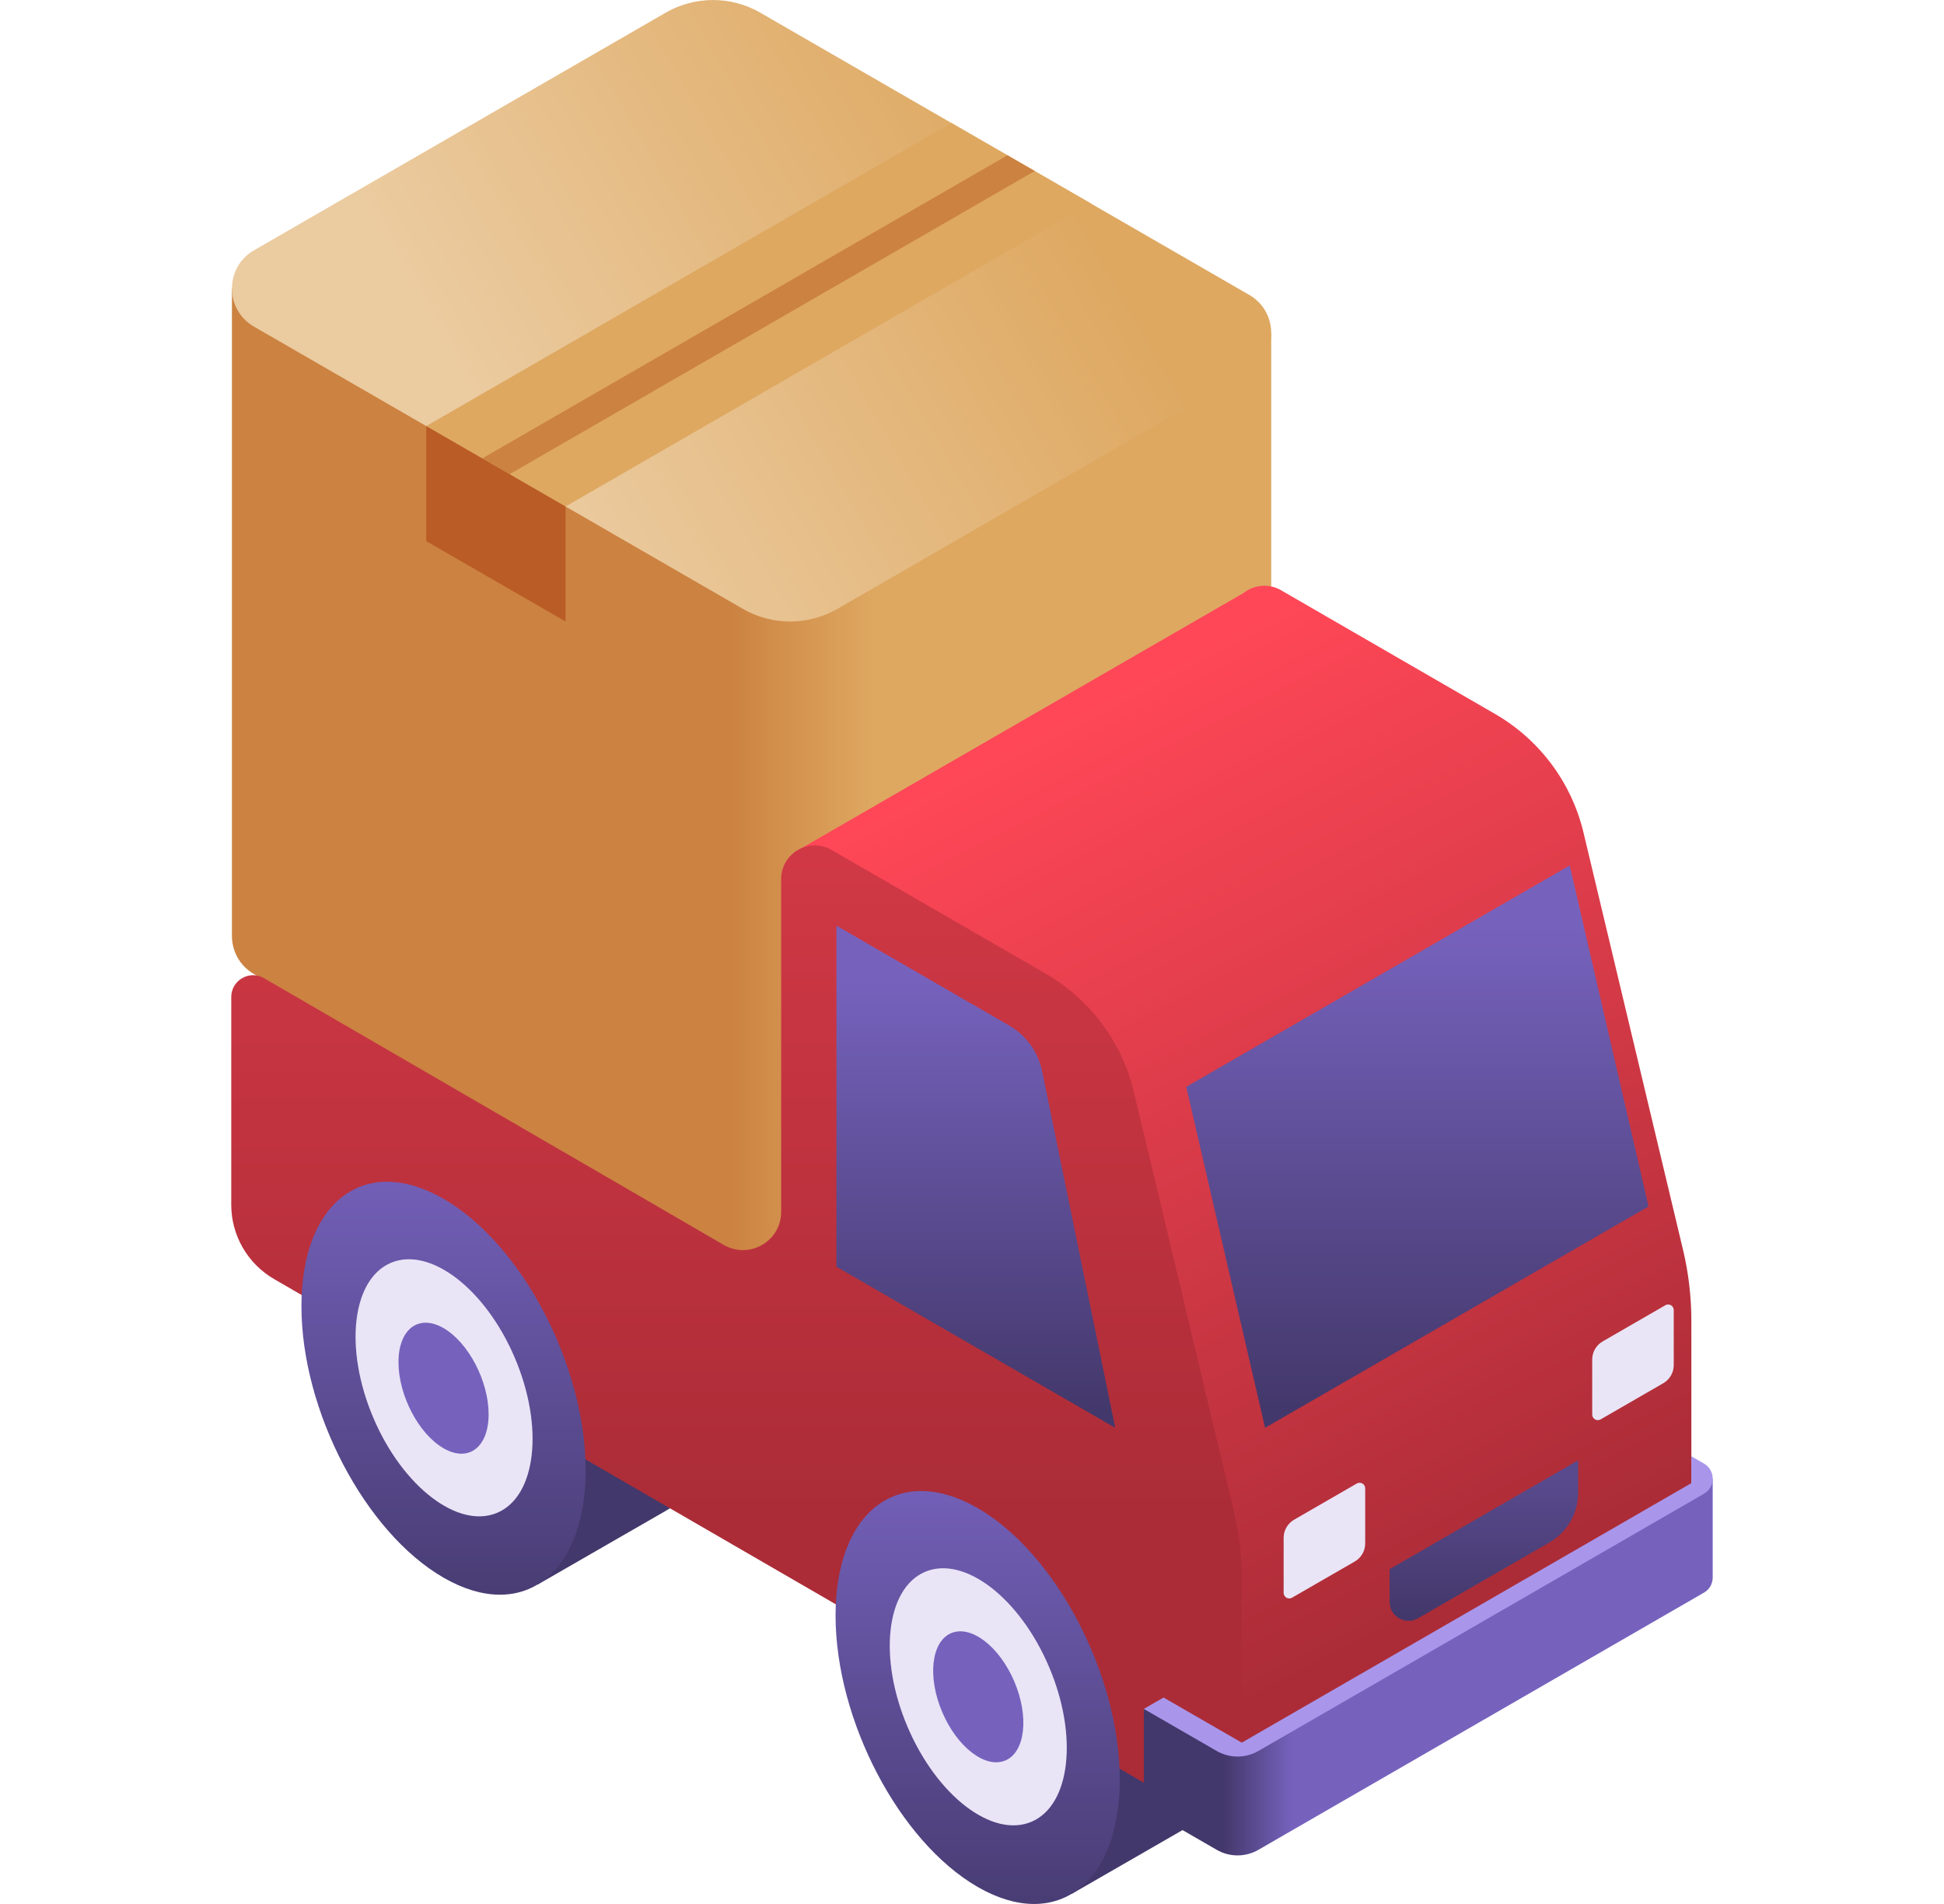 <svg width="49" height="48" viewBox="0 0 49 48" fill="none" xmlns="http://www.w3.org/2000/svg">
<path d="M8.794 30.059L12.197 28.102L12.197 28.102C12.817 27.774 13.614 27.82 14.483 28.323C16.462 29.465 18.065 32.528 18.065 35.166C18.065 36.616 17.58 37.634 16.814 38.068L16.815 38.069L13.548 39.95L8.794 30.059Z" fill="url(#paint0_linear_330_12418)"/>
<path d="M22.257 37.856L25.66 35.9L25.66 35.9C26.28 35.571 27.077 35.618 27.946 36.12C29.924 37.262 31.528 40.326 31.528 42.963C31.528 44.413 31.043 45.431 30.277 45.865L30.278 45.866L27.011 47.747L22.257 37.856Z" fill="url(#paint1_linear_330_12418)"/>
<path d="M5.846 23.594V7.273L32.042 8.396V24.717C32.042 25.091 31.857 25.465 31.487 25.679L21.109 31.67C20.371 32.096 19.462 32.096 18.724 31.67L6.401 24.556C6.031 24.342 5.846 23.968 5.846 23.594Z" fill="url(#paint2_linear_330_12418)"/>
<path d="M31.487 7.434L19.164 0.32C18.426 -0.106 17.516 -0.106 16.778 0.32L6.401 6.311C5.661 6.738 5.661 7.807 6.401 8.234L18.724 15.349C19.462 15.775 20.371 15.775 21.109 15.349L31.487 9.358C32.227 8.93 32.227 7.862 31.487 7.434Z" fill="url(#paint3_linear_330_12418)"/>
<path d="M27.491 5.127L14.255 12.769L10.744 10.742L23.98 3.1L27.491 5.127Z" fill="#DEA861"/>
<path d="M25.393 3.915L12.157 11.556L12.845 11.954L26.081 4.312L25.393 3.915Z" fill="#CC8241"/>
<path d="M14.255 12.769V15.668L10.744 13.642V10.742L14.255 12.769Z" fill="#BA5C25"/>
<path d="M42.422 31.508L39.913 20.988C39.612 19.728 38.806 18.647 37.684 17.999L32.291 14.881C31.968 14.695 31.599 14.749 31.342 14.951L21.915 20.394L20.024 21.486L20.767 27.163L21.954 27.857L30.966 45.494L42.062 39.088C42.14 39.056 42.212 39.014 42.279 38.963C42.489 38.8 42.632 38.546 42.632 38.242V33.287C42.631 32.688 42.561 32.091 42.422 31.508Z" fill="url(#paint4_linear_330_12418)"/>
<path d="M32.619 38.312L34.199 37.4C34.294 37.346 34.411 37.414 34.411 37.522V38.91C34.411 39.098 34.311 39.272 34.148 39.366L32.567 40.278C32.473 40.333 32.355 40.265 32.355 40.156V38.768C32.355 38.58 32.456 38.407 32.619 38.312Z" fill="#E9E5F6"/>
<path d="M40.396 33.818L41.977 32.905C42.071 32.851 42.188 32.919 42.188 33.028V34.415C42.188 34.603 42.088 34.777 41.925 34.871L40.345 35.783C40.251 35.838 40.133 35.77 40.133 35.661V34.274C40.133 34.086 40.233 33.912 40.396 33.818Z" fill="#E9E5F6"/>
<path d="M19.69 30.551V22.16C19.69 21.508 20.396 21.101 20.96 21.427L26.353 24.544C27.475 25.192 28.282 26.273 28.582 27.534L31.091 38.054C31.23 38.636 31.3 39.233 31.3 39.832V44.788C31.3 45.491 30.54 45.93 29.931 45.579L6.911 32.247C6.242 31.86 5.829 31.146 5.829 30.373V25.135C5.829 24.712 6.287 24.448 6.653 24.659L18.243 31.384C18.886 31.757 19.69 31.293 19.69 30.551Z" fill="url(#paint5_linear_330_12418)"/>
<path d="M21.083 31.935V23.336L25.436 25.853C25.866 26.101 26.169 26.522 26.269 27.009L28.11 35.996L21.083 31.935Z" fill="url(#paint6_linear_330_12418)"/>
<path d="M39.566 21.818L29.9 27.399L31.887 35.996L41.553 30.415L39.566 21.818Z" fill="url(#paint7_linear_330_12418)"/>
<path d="M21.061 40.727C21.061 38.089 22.664 36.877 24.642 38.019C26.62 39.161 28.224 42.225 28.224 44.862C28.224 47.5 26.62 48.712 24.642 47.57C22.664 46.428 21.061 43.364 21.061 40.727Z" fill="url(#paint8_linear_330_12418)"/>
<path d="M26 45.927C26.984 45.507 27.181 43.757 26.44 42.018C25.699 40.278 24.3 39.208 23.316 39.627C22.332 40.047 22.135 41.797 22.876 43.536C23.617 45.276 25.016 46.346 26 45.927Z" fill="#E9E5F6"/>
<path d="M25.342 44.382C25.843 44.168 25.943 43.276 25.566 42.39C25.188 41.504 24.476 40.959 23.974 41.172C23.473 41.386 23.372 42.278 23.75 43.164C24.128 44.05 24.84 44.595 25.342 44.382Z" fill="#7662BD"/>
<path d="M7.598 32.929C7.598 30.292 9.201 29.08 11.179 30.222C13.157 31.364 14.761 34.428 14.761 37.065C14.761 39.703 13.157 40.915 11.179 39.773C9.201 38.631 7.598 35.567 7.598 32.929Z" fill="url(#paint9_linear_330_12418)"/>
<path d="M12.535 38.137C13.519 37.717 13.716 35.967 12.975 34.228C12.234 32.488 10.835 31.418 9.851 31.837C8.867 32.257 8.67 34.007 9.411 35.746C10.152 37.486 11.551 38.556 12.535 38.137Z" fill="#E9E5F6"/>
<path d="M10.044 34.341C10.044 33.505 10.553 33.12 11.18 33.482C11.807 33.845 12.316 34.816 12.316 35.653C12.316 36.49 11.807 36.874 11.18 36.512C10.553 36.15 10.044 35.178 10.044 34.341Z" fill="#7662BD"/>
<path d="M42.6 37.746L30.974 44.111L28.831 43.082V45.574L30.669 46.635C30.994 46.822 31.393 46.822 31.718 46.635L42.951 40.15C43.097 40.065 43.17 39.918 43.17 39.77V37.278L42.6 37.746Z" fill="url(#paint10_linear_330_12418)"/>
<path d="M29.328 42.795L31.3 43.933L42.631 37.391V36.713L42.951 36.898C43.243 37.067 43.243 37.489 42.951 37.657L31.718 44.143C31.393 44.33 30.994 44.33 30.669 44.143L28.831 43.082L29.328 42.795Z" fill="#A996EB"/>
<path d="M35.027 39.559L39.779 36.815V37.63C39.779 38.148 39.503 38.627 39.054 38.885L35.741 40.798C35.424 40.981 35.027 40.753 35.027 40.386L35.027 39.559Z" fill="url(#paint11_linear_330_12418)"/>
<defs>
<linearGradient id="paint0_linear_330_12418" x1="13.772" y1="32.943" x2="12.299" y2="30.393" gradientUnits="userSpaceOnUse">
<stop stop-color="#43386B"/>
<stop offset="1" stop-color="#7662BD"/>
</linearGradient>
<linearGradient id="paint1_linear_330_12418" x1="27.235" y1="40.741" x2="25.762" y2="38.19" gradientUnits="userSpaceOnUse">
<stop stop-color="#43386B"/>
<stop offset="1" stop-color="#7662BD"/>
</linearGradient>
<linearGradient id="paint2_linear_330_12418" x1="22.011" y1="19.631" x2="18.412" y2="19.631" gradientUnits="userSpaceOnUse">
<stop stop-color="#DEA861"/>
<stop offset="1" stop-color="#CC8241"/>
</linearGradient>
<linearGradient id="paint3_linear_330_12418" x1="26.237" y1="3.624" x2="12.761" y2="11.404" gradientUnits="userSpaceOnUse">
<stop stop-color="#DEA861"/>
<stop offset="1" stop-color="#EBCBA0"/>
</linearGradient>
<linearGradient id="paint4_linear_330_12418" x1="38.328" y1="39.39" x2="27.204" y2="17.854" gradientUnits="userSpaceOnUse">
<stop stop-color="#AB2C37"/>
<stop offset="1" stop-color="#FF4757"/>
</linearGradient>
<linearGradient id="paint5_linear_330_12418" x1="18.565" y1="37.982" x2="18.565" y2="1.005" gradientUnits="userSpaceOnUse">
<stop stop-color="#AB2C37"/>
<stop offset="1" stop-color="#FF4757"/>
</linearGradient>
<linearGradient id="paint6_linear_330_12418" x1="24.596" y1="35.556" x2="24.596" y2="24.688" gradientUnits="userSpaceOnUse">
<stop stop-color="#43386B"/>
<stop offset="1" stop-color="#7662BD"/>
</linearGradient>
<linearGradient id="paint7_linear_330_12418" x1="35.727" y1="35.504" x2="35.727" y2="23.332" gradientUnits="userSpaceOnUse">
<stop stop-color="#43386B"/>
<stop offset="1" stop-color="#7662BD"/>
</linearGradient>
<linearGradient id="paint8_linear_330_12418" x1="24.642" y1="49.469" x2="24.642" y2="36.546" gradientUnits="userSpaceOnUse">
<stop stop-color="#43386B"/>
<stop offset="1" stop-color="#7662BD"/>
</linearGradient>
<linearGradient id="paint9_linear_330_12418" x1="11.179" y1="41.672" x2="11.179" y2="28.749" gradientUnits="userSpaceOnUse">
<stop stop-color="#43386B"/>
<stop offset="1" stop-color="#7662BD"/>
</linearGradient>
<linearGradient id="paint10_linear_330_12418" x1="30.841" y1="42.027" x2="32.571" y2="42.027" gradientUnits="userSpaceOnUse">
<stop stop-color="#43386B"/>
<stop offset="1" stop-color="#7662BD"/>
</linearGradient>
<linearGradient id="paint11_linear_330_12418" x1="37.403" y1="40.722" x2="37.403" y2="37.248" gradientUnits="userSpaceOnUse">
<stop stop-color="#43386B"/>
<stop offset="1" stop-color="#594A8E"/>
</linearGradient>
</defs>
</svg>
